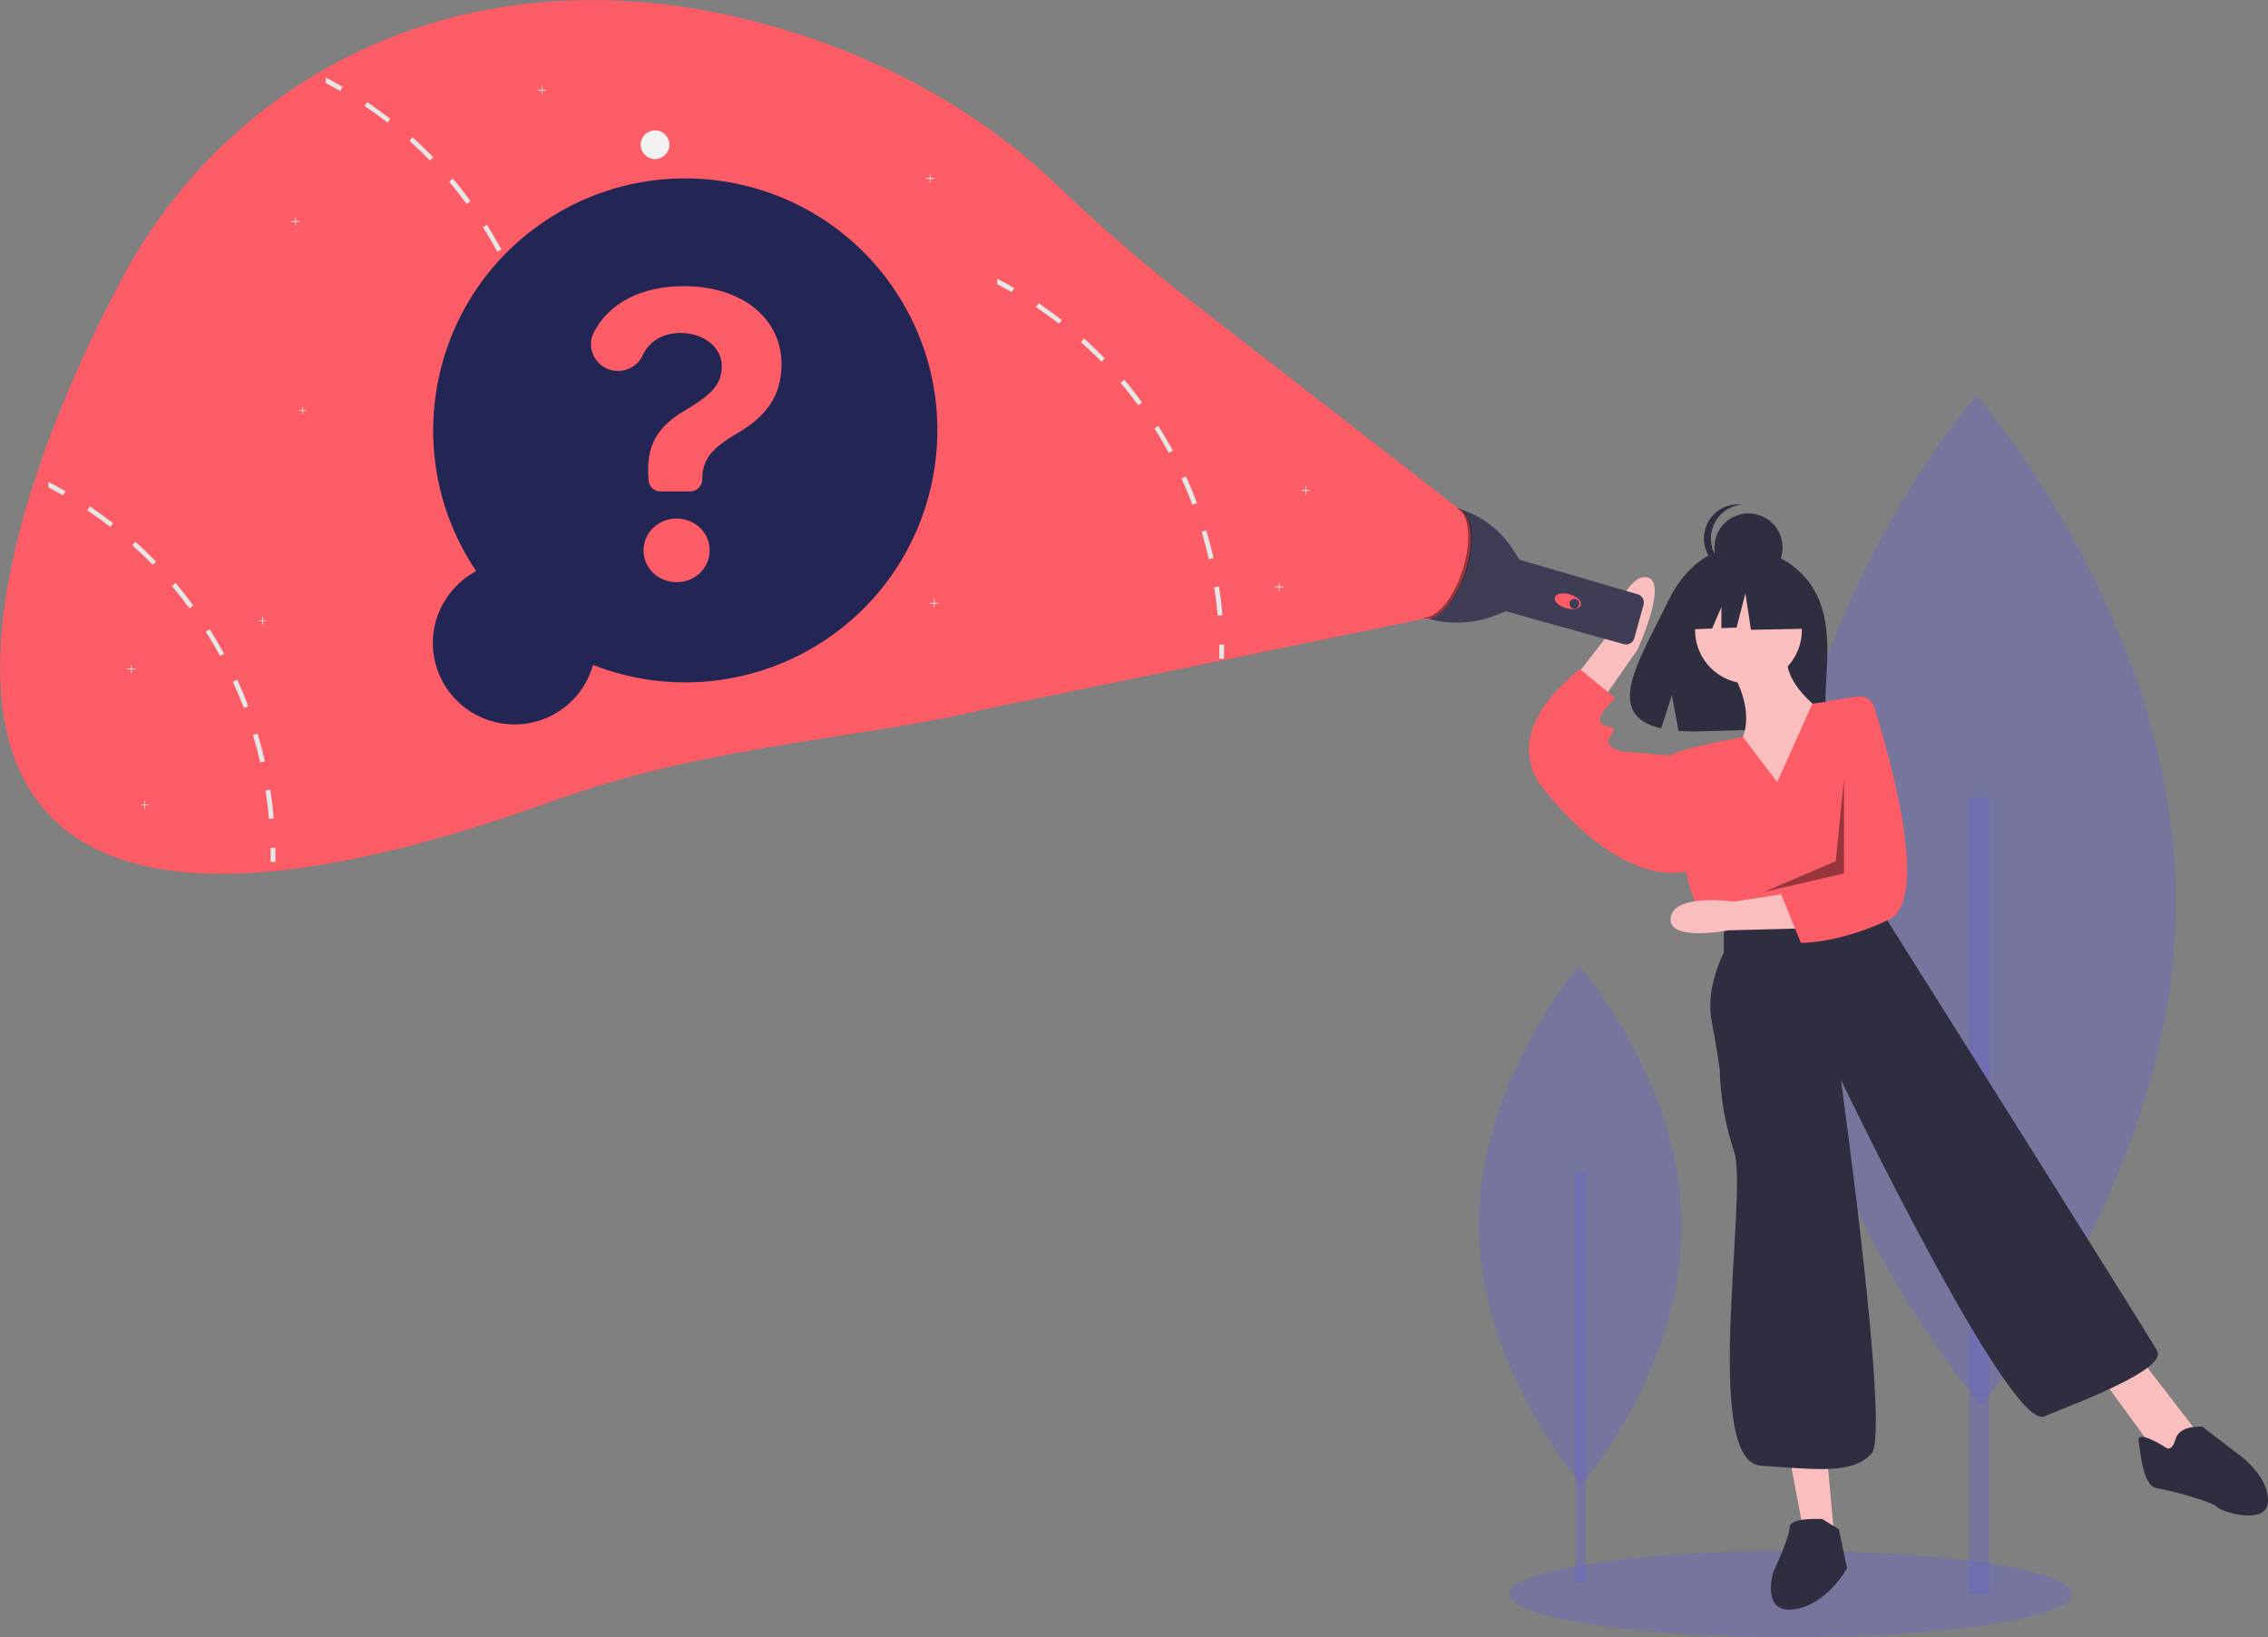 <?xml version="1.0" encoding="utf-8"?>
<!-- Generator: Adobe Illustrator 23.0.0, SVG Export Plug-In . SVG Version: 6.00 Build 0)  -->
<svg version="1.1" xmlns="http://www.w3.org/2000/svg" xmlns:xlink="http://www.w3.org/1999/xlink" x="0px" y="0px"
	 viewBox="0 0 1104.5 797.5" style="enable-background:new 0 0 1104.5 797.5;" xml:space="preserve">
<rect x="0" y="0" width="1104.5" height="797.5" fill="#808080" stroke="none"/>
<style type="text/css">
	.st0{opacity:0.4;fill:#6666CC;}
	.st1{fill:#2F2E41;}
	.st2{fill:#FBBEBE;}
	.st3{fill:#FC5C65;}
	.st4{opacity:0.4;enable-background:new    ;}
	.st5{fill:#3F3D56;}
	.st6{fill:#F2F2F2;}
	.st7{fill:#E6E6E6;}
	.st8{fill:#232655;}
</style>
<g id="Layer_2">
</g>
<g id="b7da5827-4560-4d63-9360-f6e9beb837fe">
	<title>searching</title>
	<rect x="959" y="388.5" class="st0" width="9.8" height="388.3"/>
	<path class="st0" d="M1059.6,438c0.6,135.8-94.9,246.3-94.9,246.3s-96.6-109.6-97.2-245.4s94.9-246.3,94.9-246.3
		S1059,302.2,1059.6,438z"/>
	<rect x="767.2" y="571.2" class="st0" width="5.1" height="199.7"/>
	<path class="st0" d="M819,596.6c0.3,69.8-48.8,126.7-48.8,126.7s-49.7-56.4-50-126.2S769,470.4,769,470.4S818.6,526.8,819,596.6z"
		/>
	<ellipse class="st0" cx="872" cy="776.5" rx="137" ry="21"/>
	<path class="st1" d="M883.3,287.1c-11.6-19.6-34.6-20.5-34.6-20.5s-22.4-2.9-36.7,27c-13.4,27.8-31.8,54.7-3,61.2l5.2-16.2
		l3.2,17.4c4.1,0.3,8.2,0.4,12.4,0.2c30.9-1,60.4,0.3,59.4-10.8C887.9,330.7,894.4,306,883.3,287.1z"/>
	<path class="st2" d="M841.5,324c0,0,15,21,6,38s21,35,21,35l22-48c0,0-26-17-19-33L841.5,324z"/>
	<circle class="st2" cx="851.5" cy="307" r="26"/>
	<path class="st2" d="M761.5,337.1l21.7-28c0,0,7.7-29.4,18.7-27.9s-4.4,35.2-4.4,35.2l-21.6,31L761.5,337.1z"/>
	<polygon class="st2" points="871.5,710 878.5,747 893.5,751 889.5,707 	"/>
	<polygon class="st2" points="1022.5,670 1049.5,707 1060.5,712 1069.5,697 1042.5,662 	"/>
	<path class="st3" d="M865.5,381l-16.7-22c0,0-32.3,6-35.3,9s8,58,8,58s2,15,11,23l9,6l74-15l2.8-32.9c2-24.3-6.2-48.2-22.8-66.1
		l0,0l-12.9,1.8L865.5,381z"/>
	<path class="st3" d="M817.5,370l-5-2l-23-2c0,0-8-2-6-6s4-5,0-6s-5-2-4-5s7-9,7-9l-17-14c0,0-0.9,0.7-2.4,1.9
		c-8.4,6.8-35.1,31.5-15.6,56.1c23,29,50,46,72,40L817.5,370z"/>
	<path class="st1" d="M839.5,450v14c0,0-9,17-6,33s4,24,4,24c0.3,13.6,2.7,27.1,7,40c7,20-16,151,13,153s45,4,54-6s-15-182-15-182
		s82,171,99,164s60-23,55-32s-131-209-131-209l-4-9L839.5,450z"/>
	<path class="st1" d="M887.5,740c0,0-16-1-16,4s-8,22-8,22s-6,20,10,18s26-20,26-20l-4-19L887.5,740z"/>
	<path class="st1" d="M1054.5,705c0,0-14-9-13-3s2,22,9,23s28,7,29,9s25,10,25-3s-15-23-15-23l-17-13c0,0-11-1-13,6
		S1054.5,705,1054.5,705z"/>
	<circle class="st1" cx="851.5" cy="266.7" r="16.6"/>
	<path class="st1" d="M833.2,262.3c0-8.5,6.4-15.6,14.9-16.5c-0.6-0.1-1.2-0.1-1.7-0.1c-9.2,0-16.6,7.4-16.6,16.6
		c0,9.2,7.4,16.6,16.6,16.6c0,0,0,0,0,0c0.6,0,1.2,0,1.7-0.1C839.6,277.9,833.2,270.8,833.2,262.3z"/>
	<polygon class="st1" points="878.1,285.2 855.5,273.3 824.1,278.2 817.6,306.8 833.8,306.2 838.3,295.7 838.3,306 845.7,305.7 
		850,289 852.7,306.8 879.2,306.3 	"/>
	<path class="st2" d="M876.8,452.3l-35,0.9c0,0-29.9,5.8-28.2-6.2s30.8-7.8,30.8-7.8l31.9-4.9L876.8,452.3z"/>
	<path class="st3" d="M904.5,339.3c3.6-0.6,7.1,1.6,8.2,5.1c6.8,21.6,28,93.8,7,103.7C895,459.8,877,459.3,877,459.3l-9.6-23.7
		l8.8-8.2l9.4-60.3l4.5-25.6L904.5,339.3z"/>
	<polygon class="st4" points="898,379.5 894,419.5 859,434.5 898,425.5 	"/>
	<path class="st5" d="M709.2,247.5L709.2,247.5c11.3,3,21,10.1,27.4,19.9l3.3,5.1l0.2,0.2l57.4,16.8c2.2,0.6,3.5,2.9,2.9,5.1
		l-4.5,16.3c-0.6,2.2-2.9,3.5-5.1,2.9c0,0,0,0,0,0l-57.4-16l0,0l-5.8,2.2c-10.6,4-22.3,4.4-33.1,1.1l0,0L709.2,247.5z"/>
	<ellipse transform="matrix(0.281 -0.96 0.96 0.281 267.77 943.331)" class="st3" cx="763.3" cy="293" rx="3.5" ry="6.6"/>
	<circle class="st5" cx="766.7" cy="294.1" r="2.4"/>
	
		<ellipse transform="matrix(0.308 -0.951 0.951 0.308 224.318 857.523)" class="st3" cx="701.9" cy="274.5" rx="28.1" ry="12.7"/>
	<path class="st4" d="M712.2,277.9c4.6-14.2,3.4-27.5-2.7-30.4c0.4,0,0.7,0.1,1.1,0.2c6.7,2.2,8.2,15.9,3.4,30.6s-14.1,25-20.7,22.8
		c-0.2-0.1-0.5-0.2-0.7-0.3C699.1,301.8,707.7,291.9,712.2,277.9z"/>
	<path class="st3" d="M710,247.5l-130.2-101c-23-18-45.1-37.1-66.2-57.4C476.4,53.7,426,25.4,367.3,10.4
		C224.8-26.2,111.8,38.7,60.4,133.9C-18,279.5-78.2,515.8,269.8,390c76.1-27.5,153.2-30.4,211.6-44.9L693,301.5L710,247.5z"/>
	<circle class="st6" cx="319" cy="70.5" r="7"/>
	<polygon class="st6" points="454.9,86.7 453.1,86.7 453.1,84.9 452.8,84.9 452.8,86.7 450.9,86.7 450.9,87.1 452.8,87.1 
		452.8,88.9 453.1,88.9 453.1,87.1 454.9,87.1 	"/>
	<polygon class="st6" points="637.9,238.7 636.1,238.7 636.1,236.9 635.8,236.9 635.8,238.7 633.9,238.7 633.9,239.1 635.8,239.1 
		635.8,240.9 636.1,240.9 636.1,239.1 637.9,239.1 	"/>
	<polygon class="st6" points="624.9,285.7 623.1,285.7 623.1,283.9 622.8,283.9 622.8,285.7 620.9,285.7 620.9,286.1 622.8,286.1 
		622.8,287.9 623.1,287.9 623.1,286.1 624.9,286.1 	"/>
	<polygon class="st6" points="65.9,325.7 64.1,325.7 64.1,323.9 63.8,323.9 63.8,325.7 61.9,325.7 61.9,326.1 63.8,326.1 
		63.8,327.9 64.1,327.9 64.1,326.1 65.9,326.1 	"/>
	<polygon class="st6" points="145.9,107.7 144.1,107.7 144.1,105.9 143.8,105.9 143.8,107.7 141.9,107.7 141.9,108.1 143.8,108.1 
		143.8,109.9 144.1,109.9 144.1,108.1 145.9,108.1 	"/>
	<polygon class="st6" points="456.9,293.7 455.1,293.7 455.1,291.9 454.8,291.9 454.8,293.7 452.9,293.7 452.9,294.1 454.8,294.1 
		454.8,295.9 455.1,295.9 455.1,294.1 456.9,294.1 	"/>
	<polygon class="st6" points="265.9,43.7 264.1,43.7 264.1,41.9 263.8,41.9 263.8,43.7 261.9,43.7 261.9,44.1 263.8,44.1 
		263.8,45.9 264.1,45.9 264.1,44.1 265.9,44.1 	"/>
	<path class="st7" d="M266.6,187.7l-2.3,0.4c0.7,4.5,1.3,9.2,1.7,13.8l2.3-0.2C267.9,196.9,267.4,192.3,266.6,187.7z"/>
	<path class="st7" d="M260.4,160.3l-2.2,0.7c1.3,4.4,2.5,8.9,3.5,13.4l2.3-0.5C263,169.4,261.8,164.8,260.4,160.3z"/>
	<path class="st7" d="M250.5,134.1l-2.1,1c1.9,4.2,3.7,8.5,5.4,12.8l2.1-0.8C254.3,142.7,252.5,138.3,250.5,134.1z"/>
	<path class="st7" d="M237.1,109.5l-1.9,1.2c2.5,3.9,4.8,7.9,7,11.9l2-1.1C242,117.5,239.6,113.5,237.1,109.5z"/>
	<path class="st7" d="M220.5,87l-1.8,1.5c3,3.5,5.9,7.2,8.6,10.9l1.8-1.4C226.4,94.2,223.5,90.5,220.5,87z"/>
	<path class="st7" d="M200.9,66.9l-1.5,1.7c3.4,3.1,6.8,6.3,10,9.6l1.6-1.6C207.8,73.3,204.4,70,200.9,66.9z"/>
	<path class="st7" d="M178.8,49.7l-1.3,1.9c3.8,2.6,7.6,5.3,11.2,8.1l1.4-1.8C186.4,55.1,182.6,52.3,178.8,49.7z"/>
	<path class="st7" d="M158.6,37.8v2.6c2.4,1.3,4.8,2.6,7.1,3.9l1.1-2C164.2,40.7,161.4,39.2,158.6,37.8z"/>
	<path class="st7" d="M266.8,216l2.3,0c0,2.3,0,4.7,0,6.9l-2.3,0C266.8,220.6,266.8,218.3,266.8,216z"/>
	<path class="st7" d="M131.6,384.7l-2.3,0.4c0.7,4.5,1.3,9.2,1.7,13.8l2.3-0.2C132.9,393.9,132.4,389.3,131.6,384.7z"/>
	<path class="st7" d="M125.4,357.3l-2.2,0.7c1.3,4.4,2.5,8.9,3.5,13.4l2.3-0.5C128,366.4,126.8,361.8,125.4,357.3z"/>
	<path class="st7" d="M115.5,331.1l-2.1,1c1.9,4.2,3.7,8.5,5.4,12.8l2.1-0.8C119.3,339.7,117.5,335.3,115.5,331.1z"/>
	<path class="st7" d="M102.1,306.5l-1.9,1.2c2.5,3.9,4.8,7.9,7,11.9l2-1.1C107,314.5,104.6,310.5,102.1,306.5z"/>
	<path class="st7" d="M85.5,284l-1.8,1.5c3,3.5,5.9,7.2,8.6,10.9l1.8-1.4C91.4,291.2,88.5,287.5,85.5,284z"/>
	<path class="st7" d="M65.9,263.9l-1.5,1.7c3.4,3.1,6.8,6.3,10,9.6l1.6-1.6C72.8,270.3,69.4,267,65.9,263.9z"/>
	<path class="st7" d="M43.8,246.7l-1.3,1.9c3.8,2.6,7.6,5.3,11.2,8.1l1.4-1.8C51.4,252.1,47.6,249.3,43.8,246.7z"/>
	<path class="st7" d="M23.6,234.8v2.6c2.4,1.3,4.8,2.6,7.1,3.9l1.2-2C29.2,237.7,26.4,236.2,23.6,234.8z"/>
	<path class="st7" d="M131.8,413l2.3,0c0,2.3,0,4.7,0,6.9l-2.3,0C131.8,417.6,131.8,415.3,131.8,413z"/>
	<path class="st7" d="M593.6,285.7l-2.3,0.4c0.7,4.5,1.3,9.2,1.7,13.8l2.3-0.2C594.9,294.9,594.4,290.3,593.6,285.7z"/>
	<path class="st7" d="M587.4,258.3l-2.2,0.7c1.3,4.4,2.5,8.9,3.5,13.4l2.3-0.5C590,267.4,588.8,262.8,587.4,258.3z"/>
	<path class="st7" d="M577.5,232.1l-2.1,1c1.9,4.2,3.7,8.5,5.3,12.8l2.2-0.8C581.3,240.7,579.5,236.3,577.5,232.1z"/>
	<path class="st7" d="M564.1,207.5l-1.9,1.2c2.5,3.9,4.8,7.9,7,11.9l2-1.1C569,215.5,566.6,211.5,564.1,207.5z"/>
	<path class="st7" d="M547.5,185l-1.8,1.5c3,3.5,5.9,7.2,8.6,10.9l1.8-1.4C553.4,192.2,550.5,188.5,547.5,185z"/>
	<path class="st7" d="M527.9,164.9l-1.5,1.7c3.4,3.1,6.8,6.3,10,9.6l1.7-1.6C534.8,171.3,531.4,168,527.9,164.9z"/>
	<path class="st7" d="M505.8,147.7l-1.3,1.9c3.8,2.6,7.6,5.3,11.2,8.1l1.4-1.8C513.4,153.1,509.6,150.3,505.8,147.7z"/>
	<path class="st7" d="M485.6,135.8v2.6c2.4,1.3,4.8,2.6,7.1,3.9l1.2-2C491.2,138.7,488.4,137.2,485.6,135.8z"/>
	<path class="st7" d="M593.8,314l2.3,0c0,2.3,0,4.7,0,6.9l-2.3,0C593.8,318.6,593.8,316.3,593.8,314z"/>
	<polygon class="st6" points="149.3,199.9 147.6,199.9 147.6,198.2 147.3,198.2 147.3,199.9 145.6,199.9 145.6,200.2 147.3,200.2 
		147.3,201.9 147.6,201.9 147.6,200.2 149.3,200.2 	"/>
	<polygon class="st6" points="129.8,302.3 128.1,302.3 128.1,300.6 127.7,300.6 127.7,302.3 126,302.3 126,302.6 127.7,302.6 
		127.7,304.3 128.1,304.3 128.1,302.6 129.8,302.6 	"/>
	<polygon class="st6" points="72.4,392 70.7,392 70.7,390.3 70.4,390.3 70.4,392 68.7,392 68.7,392.3 70.4,392.3 70.4,394 70.7,394 
		70.7,392.3 72.4,392.3 	"/>
	<path class="st8" d="M231.9,278.2c-37.9-56.3-22.9-132.6,33.3-170.4s132.6-22.9,170.4,33.3s22.9,132.6-33.3,170.4
		c-33.5,22.5-75.9,27.2-113.5,12.4c-5.9,21.1-27.8,33.5-49,27.5c-21.1-5.9-33.5-27.8-27.5-49C215.3,292.1,222.4,283.3,231.9,278.2z"
		/>
	<path class="st3" d="M333.1,139.4c28.2,0,47.5,15.6,47.5,38.1c0,14.9-7.2,25.2-21.1,33.3c-13.1,7.6-17.5,13.1-17.5,22.7l0,0
		c0,3.3-2.7,5.9-5.9,5.9l0,0h-14.4c-3.2,0-5.8-2.5-5.9-5.7l0-0.7c-1.3-15.5,4.1-25.1,17.7-33c12.7-7.6,18-12.4,18-21.7
		s-9-16.1-20.2-16.1c-8.5,0-15.2,4.1-18.3,10.9c-2.2,4.7-6.9,7.6-12.1,7.6l0,0c-9.8,0-16.2-10.4-11.6-19
		C296.5,148,311.7,139.4,333.1,139.4z M313.4,268.1c0-8.6,7.2-15.5,16.1-15.5c8.9,0,16.1,6.8,16.1,15.5s-7.2,15.5-16.1,15.5
		S313.4,276.8,313.4,268.1z"/>
</g>
</svg>
